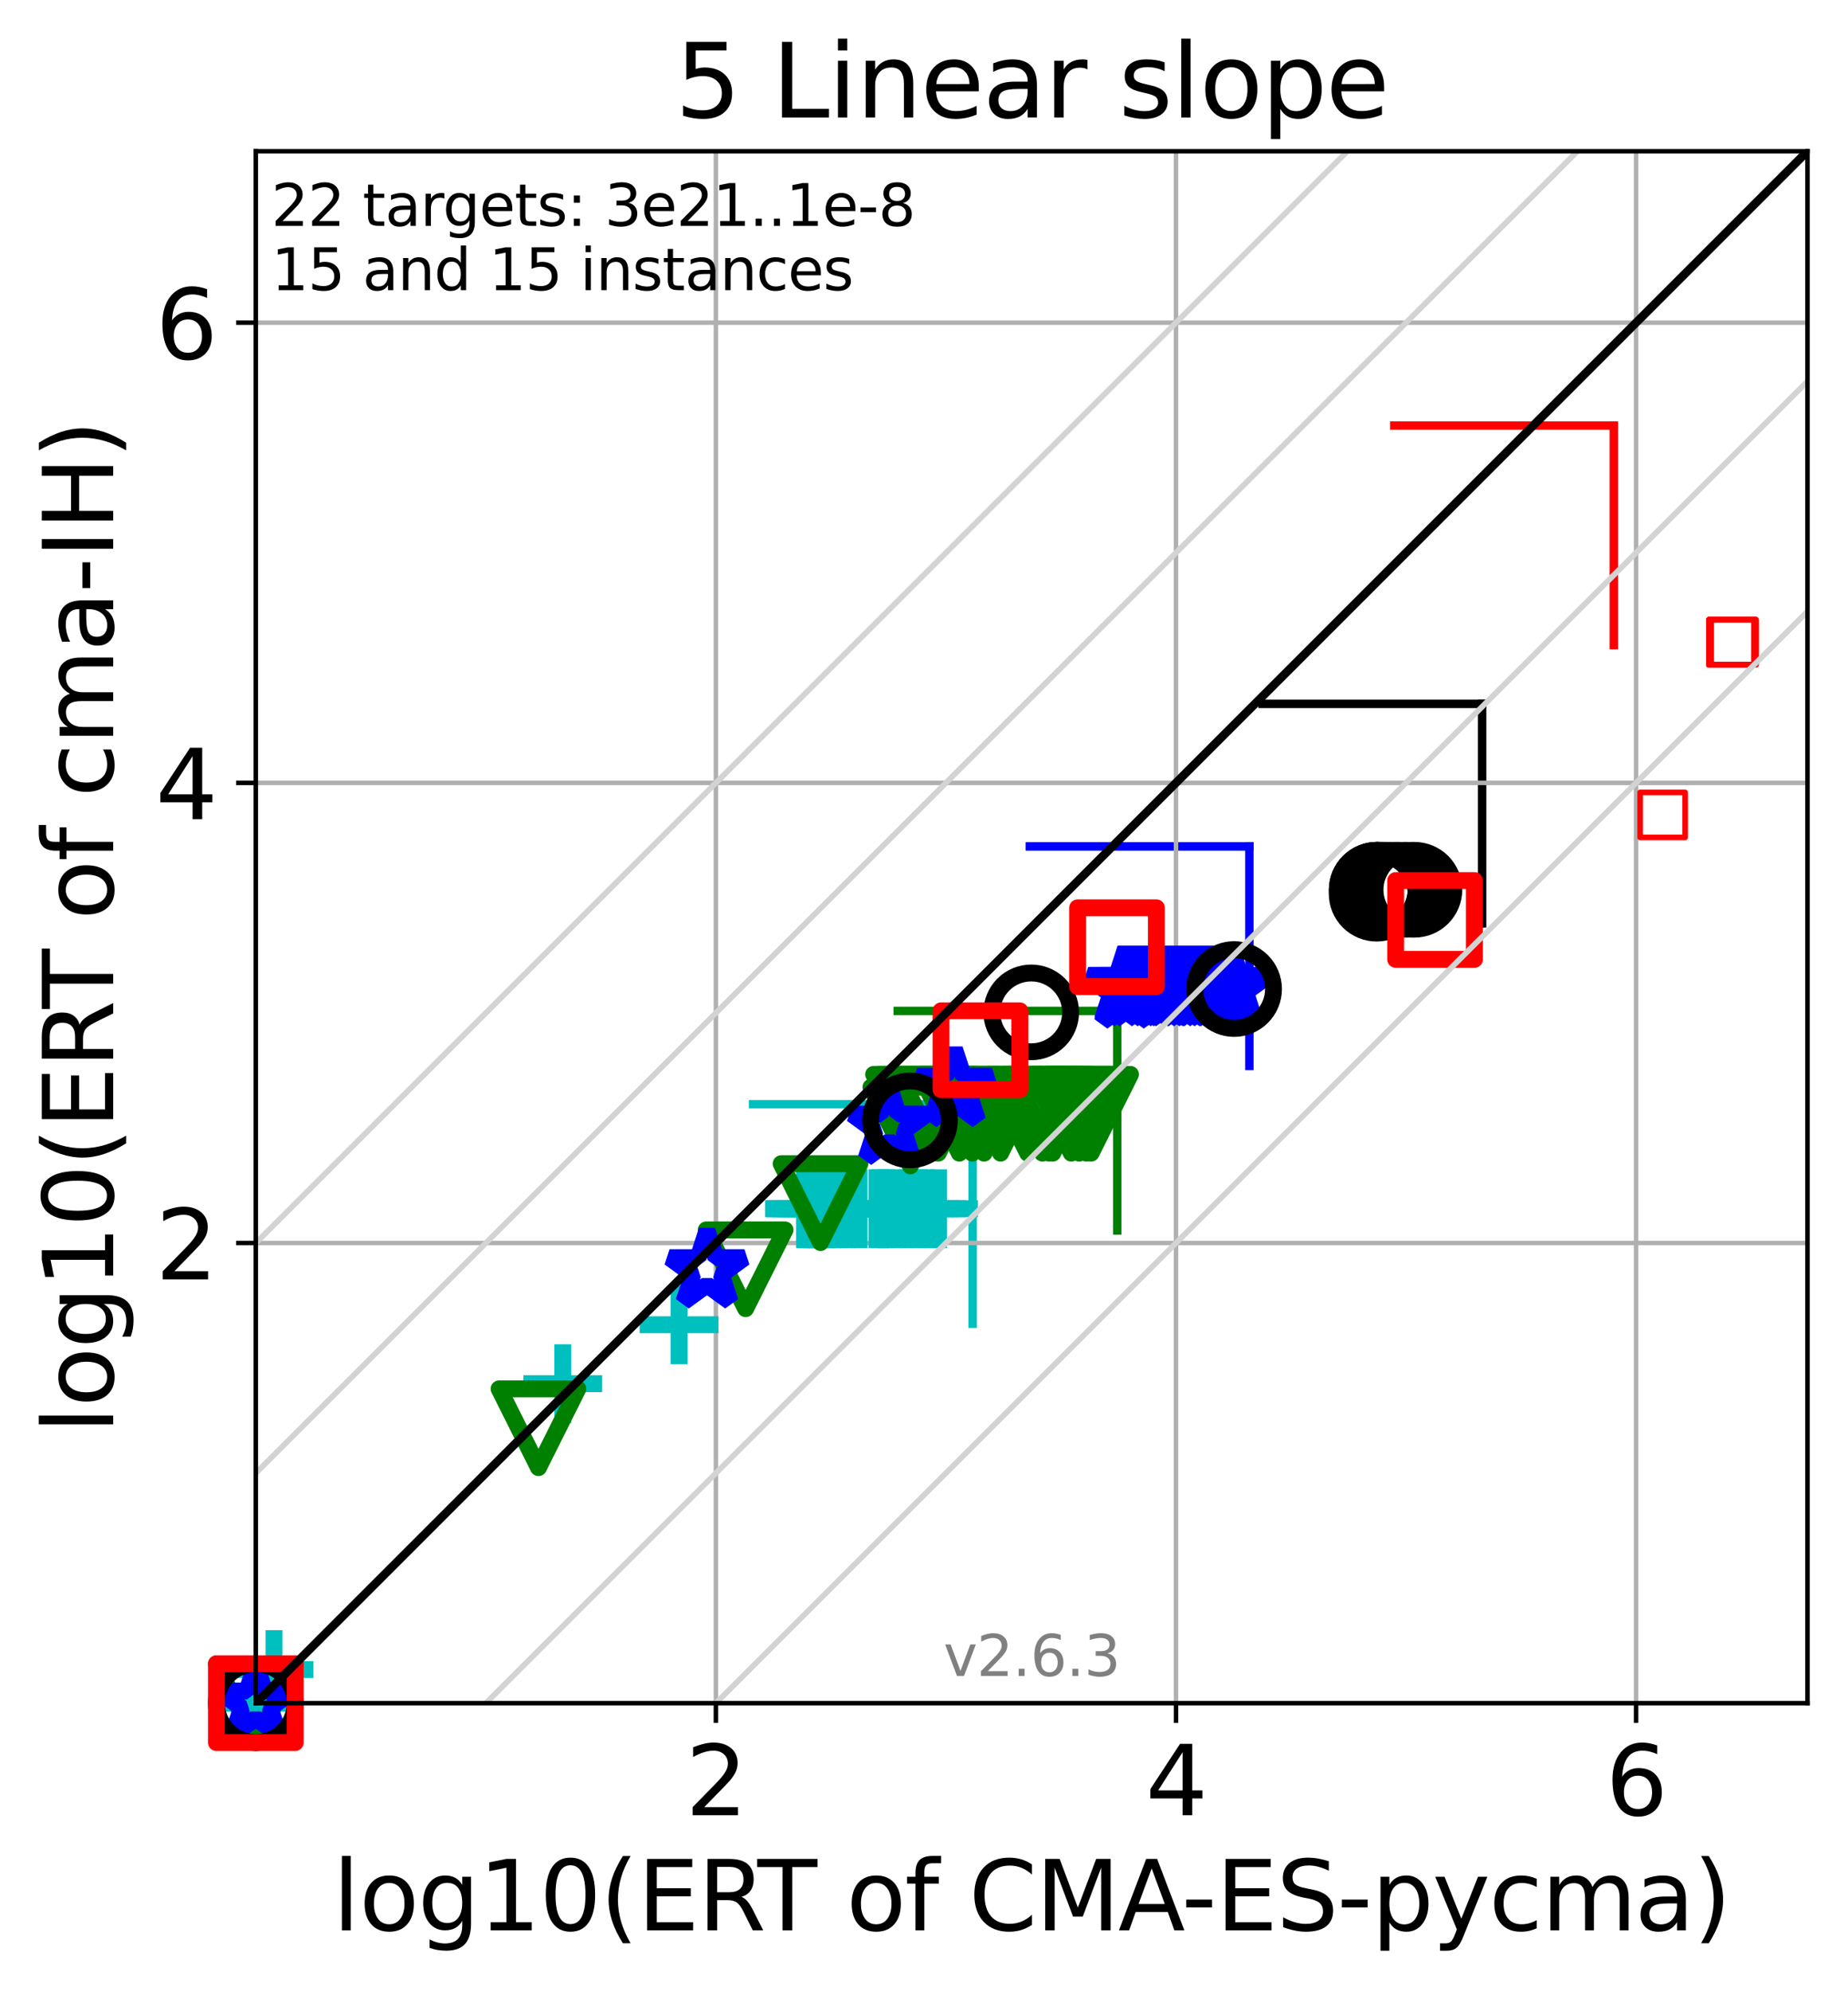 <?xml version="1.0" encoding="utf-8" standalone="no"?>
<!DOCTYPE svg PUBLIC "-//W3C//DTD SVG 1.1//EN"
  "http://www.w3.org/Graphics/SVG/1.1/DTD/svg11.dtd">
<svg height="353.783pt" version="1.1" viewBox="0 0 328.469 353.783" width="328.469pt" xmlns="http://www.w3.org/2000/svg" xmlns:xlink="http://www.w3.org/1999/xlink">
 <defs>
  <style type="text/css">*{stroke-linecap:butt;stroke-linejoin:round;}</style>
 </defs>
 <g id="figure_1">
  <g id="patch_1">
   <path d="M 0 353.783 
L 328.469 353.783 
L 328.469 0 
L 0 0 
z
" style="fill:#ffffff;"/>
  </g>
  <g id="axes_1">
   <g id="patch_2">
    <path d="M 45.469 302.677 
L 321.269 302.677 
L 321.269 26.877 
L 45.469 26.877 
z
" style="fill:#ffffff;"/>
   </g>
   <g id="line2d_1">
    <path clip-path="url(#pf5a62e4434)" d="M 172.877 235.255 
L 172.877 196.237 
" style="fill:none;stroke:#00bfbf;stroke-linecap:square;stroke-width:1.5;"/>
   </g>
   <g id="line2d_2">
    <path clip-path="url(#pf5a62e4434)" d="M 133.859 196.237 
L 172.877 196.237 
" style="fill:none;stroke:#00bfbf;stroke-linecap:square;stroke-width:1.5;"/>
   </g>
   <g id="line2d_3">
    <path clip-path="url(#pf5a62e4434)" d="M 198.582 218.676 
L 198.582 179.658 
" style="fill:none;stroke:#008000;stroke-linecap:square;stroke-width:1.5;"/>
   </g>
   <g id="line2d_4">
    <path clip-path="url(#pf5a62e4434)" d="M 159.564 179.658 
L 198.582 179.658 
" style="fill:none;stroke:#008000;stroke-linecap:square;stroke-width:1.5;"/>
   </g>
   <g id="line2d_5">
    <path clip-path="url(#pf5a62e4434)" d="M 222.065 189.44 
L 222.065 150.422 
" style="fill:none;stroke:#0000ff;stroke-linecap:square;stroke-width:1.5;"/>
   </g>
   <g id="line2d_6">
    <path clip-path="url(#pf5a62e4434)" d="M 183.047 150.422 
L 222.065 150.422 
" style="fill:none;stroke:#0000ff;stroke-linecap:square;stroke-width:1.5;"/>
   </g>
   <g id="line2d_7">
    <path clip-path="url(#pf5a62e4434)" d="M 263.438 164.101 
L 263.438 125.083 
" style="fill:none;stroke:#000000;stroke-linecap:square;stroke-width:1.5;"/>
   </g>
   <g id="line2d_8">
    <path clip-path="url(#pf5a62e4434)" d="M 224.42 125.083 
L 263.438 125.083 
" style="fill:none;stroke:#000000;stroke-linecap:square;stroke-width:1.5;"/>
   </g>
   <g id="line2d_9">
    <path clip-path="url(#pf5a62e4434)" d="M 286.841 114.648 
L 286.841 75.63 
" style="fill:none;stroke:#ff0000;stroke-linecap:square;stroke-width:1.5;"/>
   </g>
   <g id="line2d_10">
    <path clip-path="url(#pf5a62e4434)" d="M 247.823 75.63 
L 286.841 75.63 
" style="fill:none;stroke:#ff0000;stroke-linecap:square;stroke-width:1.5;"/>
   </g>
   <g id="matplotlib.axis_1">
    <g id="xtick_1">
     <g id="line2d_11">
      <path clip-path="url(#pf5a62e4434)" d="M 127.247 302.677 
L 127.247 26.877 
" style="fill:none;stroke:#b0b0b0;stroke-linecap:square;stroke-width:0.8;"/>
     </g>
     <g id="line2d_12">
      <defs>
       <path d="M 0 0 
L 0 3.5 
" id="mfc955321be" style="stroke:#000000;stroke-width:0.8;"/>
      </defs>
      <g>
       <use style="stroke:#000000;stroke-width:0.8;" x="127.247" xlink:href="#mfc955321be" y="302.677"/>
      </g>
     </g>
     <g id="text_1">
      <!-- 2 -->
      <g transform="translate(121.839 322.595)scale(0.17 -0.17)">
       <defs>
        <path d="M 1228 531 
L 3431 531 
L 3431 0 
L 469 0 
L 469 531 
Q 828 903 1448 1529 
Q 2069 2156 2228 2338 
Q 2531 2678 2651 2914 
Q 2772 3150 2772 3378 
Q 2772 3750 2511 3984 
Q 2250 4219 1831 4219 
Q 1534 4219 1204 4116 
Q 875 4013 500 3803 
L 500 4441 
Q 881 4594 1212 4672 
Q 1544 4750 1819 4750 
Q 2544 4750 2975 4387 
Q 3406 4025 3406 3419 
Q 3406 3131 3298 2873 
Q 3191 2616 2906 2266 
Q 2828 2175 2409 1742 
Q 1991 1309 1228 531 
z
" id="DejaVuSans-32" transform="scale(0.016)"/>
       </defs>
       <use xlink:href="#DejaVuSans-32"/>
      </g>
     </g>
    </g>
    <g id="xtick_2">
     <g id="line2d_13">
      <path clip-path="url(#pf5a62e4434)" d="M 209.025 302.677 
L 209.025 26.877 
" style="fill:none;stroke:#b0b0b0;stroke-linecap:square;stroke-width:0.8;"/>
     </g>
     <g id="line2d_14">
      <g>
       <use style="stroke:#000000;stroke-width:0.8;" x="209.025" xlink:href="#mfc955321be" y="302.677"/>
      </g>
     </g>
     <g id="text_2">
      <!-- 4 -->
      <g transform="translate(203.617 322.595)scale(0.17 -0.17)">
       <defs>
        <path d="M 2419 4116 
L 825 1625 
L 2419 1625 
L 2419 4116 
z
M 2253 4666 
L 3047 4666 
L 3047 1625 
L 3713 1625 
L 3713 1100 
L 3047 1100 
L 3047 0 
L 2419 0 
L 2419 1100 
L 313 1100 
L 313 1709 
L 2253 4666 
z
" id="DejaVuSans-34" transform="scale(0.016)"/>
       </defs>
       <use xlink:href="#DejaVuSans-34"/>
      </g>
     </g>
    </g>
    <g id="xtick_3">
     <g id="line2d_15">
      <path clip-path="url(#pf5a62e4434)" d="M 290.803 302.677 
L 290.803 26.877 
" style="fill:none;stroke:#b0b0b0;stroke-linecap:square;stroke-width:0.8;"/>
     </g>
     <g id="line2d_16">
      <g>
       <use style="stroke:#000000;stroke-width:0.8;" x="290.803" xlink:href="#mfc955321be" y="302.677"/>
      </g>
     </g>
     <g id="text_3">
      <!-- 6 -->
      <g transform="translate(285.395 322.595)scale(0.17 -0.17)">
       <defs>
        <path d="M 2113 2584 
Q 1688 2584 1439 2293 
Q 1191 2003 1191 1497 
Q 1191 994 1439 701 
Q 1688 409 2113 409 
Q 2538 409 2786 701 
Q 3034 994 3034 1497 
Q 3034 2003 2786 2293 
Q 2538 2584 2113 2584 
z
M 3366 4563 
L 3366 3988 
Q 3128 4100 2886 4159 
Q 2644 4219 2406 4219 
Q 1781 4219 1451 3797 
Q 1122 3375 1075 2522 
Q 1259 2794 1537 2939 
Q 1816 3084 2150 3084 
Q 2853 3084 3261 2657 
Q 3669 2231 3669 1497 
Q 3669 778 3244 343 
Q 2819 -91 2113 -91 
Q 1303 -91 875 529 
Q 447 1150 447 2328 
Q 447 3434 972 4092 
Q 1497 4750 2381 4750 
Q 2619 4750 2861 4703 
Q 3103 4656 3366 4563 
z
" id="DejaVuSans-36" transform="scale(0.016)"/>
       </defs>
       <use xlink:href="#DejaVuSans-36"/>
      </g>
     </g>
    </g>
    <g id="text_4">
     <!-- log10(ERT of CMA-ES-pycma) -->
     <g transform="translate(59.131 343.047)scale(0.17 -0.17)">
      <defs>
       <path d="M 603 4863 
L 1178 4863 
L 1178 0 
L 603 0 
L 603 4863 
z
" id="DejaVuSans-6c" transform="scale(0.016)"/>
       <path d="M 1959 3097 
Q 1497 3097 1228 2736 
Q 959 2375 959 1747 
Q 959 1119 1226 758 
Q 1494 397 1959 397 
Q 2419 397 2687 759 
Q 2956 1122 2956 1747 
Q 2956 2369 2687 2733 
Q 2419 3097 1959 3097 
z
M 1959 3584 
Q 2709 3584 3137 3096 
Q 3566 2609 3566 1747 
Q 3566 888 3137 398 
Q 2709 -91 1959 -91 
Q 1206 -91 779 398 
Q 353 888 353 1747 
Q 353 2609 779 3096 
Q 1206 3584 1959 3584 
z
" id="DejaVuSans-6f" transform="scale(0.016)"/>
       <path d="M 2906 1791 
Q 2906 2416 2648 2759 
Q 2391 3103 1925 3103 
Q 1463 3103 1205 2759 
Q 947 2416 947 1791 
Q 947 1169 1205 825 
Q 1463 481 1925 481 
Q 2391 481 2648 825 
Q 2906 1169 2906 1791 
z
M 3481 434 
Q 3481 -459 3084 -895 
Q 2688 -1331 1869 -1331 
Q 1566 -1331 1297 -1286 
Q 1028 -1241 775 -1147 
L 775 -588 
Q 1028 -725 1275 -790 
Q 1522 -856 1778 -856 
Q 2344 -856 2625 -561 
Q 2906 -266 2906 331 
L 2906 616 
Q 2728 306 2450 153 
Q 2172 0 1784 0 
Q 1141 0 747 490 
Q 353 981 353 1791 
Q 353 2603 747 3093 
Q 1141 3584 1784 3584 
Q 2172 3584 2450 3431 
Q 2728 3278 2906 2969 
L 2906 3500 
L 3481 3500 
L 3481 434 
z
" id="DejaVuSans-67" transform="scale(0.016)"/>
       <path d="M 794 531 
L 1825 531 
L 1825 4091 
L 703 3866 
L 703 4441 
L 1819 4666 
L 2450 4666 
L 2450 531 
L 3481 531 
L 3481 0 
L 794 0 
L 794 531 
z
" id="DejaVuSans-31" transform="scale(0.016)"/>
       <path d="M 2034 4250 
Q 1547 4250 1301 3770 
Q 1056 3291 1056 2328 
Q 1056 1369 1301 889 
Q 1547 409 2034 409 
Q 2525 409 2770 889 
Q 3016 1369 3016 2328 
Q 3016 3291 2770 3770 
Q 2525 4250 2034 4250 
z
M 2034 4750 
Q 2819 4750 3233 4129 
Q 3647 3509 3647 2328 
Q 3647 1150 3233 529 
Q 2819 -91 2034 -91 
Q 1250 -91 836 529 
Q 422 1150 422 2328 
Q 422 3509 836 4129 
Q 1250 4750 2034 4750 
z
" id="DejaVuSans-30" transform="scale(0.016)"/>
       <path d="M 1984 4856 
Q 1566 4138 1362 3434 
Q 1159 2731 1159 2009 
Q 1159 1288 1364 580 
Q 1569 -128 1984 -844 
L 1484 -844 
Q 1016 -109 783 600 
Q 550 1309 550 2009 
Q 550 2706 781 3412 
Q 1013 4119 1484 4856 
L 1984 4856 
z
" id="DejaVuSans-28" transform="scale(0.016)"/>
       <path d="M 628 4666 
L 3578 4666 
L 3578 4134 
L 1259 4134 
L 1259 2753 
L 3481 2753 
L 3481 2222 
L 1259 2222 
L 1259 531 
L 3634 531 
L 3634 0 
L 628 0 
L 628 4666 
z
" id="DejaVuSans-45" transform="scale(0.016)"/>
       <path d="M 2841 2188 
Q 3044 2119 3236 1894 
Q 3428 1669 3622 1275 
L 4263 0 
L 3584 0 
L 2988 1197 
Q 2756 1666 2539 1819 
Q 2322 1972 1947 1972 
L 1259 1972 
L 1259 0 
L 628 0 
L 628 4666 
L 2053 4666 
Q 2853 4666 3247 4331 
Q 3641 3997 3641 3322 
Q 3641 2881 3436 2590 
Q 3231 2300 2841 2188 
z
M 1259 4147 
L 1259 2491 
L 2053 2491 
Q 2509 2491 2742 2702 
Q 2975 2913 2975 3322 
Q 2975 3731 2742 3939 
Q 2509 4147 2053 4147 
L 1259 4147 
z
" id="DejaVuSans-52" transform="scale(0.016)"/>
       <path d="M -19 4666 
L 3928 4666 
L 3928 4134 
L 2272 4134 
L 2272 0 
L 1638 0 
L 1638 4134 
L -19 4134 
L -19 4666 
z
" id="DejaVuSans-54" transform="scale(0.016)"/>
       <path id="DejaVuSans-20" transform="scale(0.016)"/>
       <path d="M 2375 4863 
L 2375 4384 
L 1825 4384 
Q 1516 4384 1395 4259 
Q 1275 4134 1275 3809 
L 1275 3500 
L 2222 3500 
L 2222 3053 
L 1275 3053 
L 1275 0 
L 697 0 
L 697 3053 
L 147 3053 
L 147 3500 
L 697 3500 
L 697 3744 
Q 697 4328 969 4595 
Q 1241 4863 1831 4863 
L 2375 4863 
z
" id="DejaVuSans-66" transform="scale(0.016)"/>
       <path d="M 4122 4306 
L 4122 3641 
Q 3803 3938 3442 4084 
Q 3081 4231 2675 4231 
Q 1875 4231 1450 3742 
Q 1025 3253 1025 2328 
Q 1025 1406 1450 917 
Q 1875 428 2675 428 
Q 3081 428 3442 575 
Q 3803 722 4122 1019 
L 4122 359 
Q 3791 134 3420 21 
Q 3050 -91 2638 -91 
Q 1578 -91 968 557 
Q 359 1206 359 2328 
Q 359 3453 968 4101 
Q 1578 4750 2638 4750 
Q 3056 4750 3426 4639 
Q 3797 4528 4122 4306 
z
" id="DejaVuSans-43" transform="scale(0.016)"/>
       <path d="M 628 4666 
L 1569 4666 
L 2759 1491 
L 3956 4666 
L 4897 4666 
L 4897 0 
L 4281 0 
L 4281 4097 
L 3078 897 
L 2444 897 
L 1241 4097 
L 1241 0 
L 628 0 
L 628 4666 
z
" id="DejaVuSans-4d" transform="scale(0.016)"/>
       <path d="M 2188 4044 
L 1331 1722 
L 3047 1722 
L 2188 4044 
z
M 1831 4666 
L 2547 4666 
L 4325 0 
L 3669 0 
L 3244 1197 
L 1141 1197 
L 716 0 
L 50 0 
L 1831 4666 
z
" id="DejaVuSans-41" transform="scale(0.016)"/>
       <path d="M 313 2009 
L 1997 2009 
L 1997 1497 
L 313 1497 
L 313 2009 
z
" id="DejaVuSans-2d" transform="scale(0.016)"/>
       <path d="M 3425 4513 
L 3425 3897 
Q 3066 4069 2747 4153 
Q 2428 4238 2131 4238 
Q 1616 4238 1336 4038 
Q 1056 3838 1056 3469 
Q 1056 3159 1242 3001 
Q 1428 2844 1947 2747 
L 2328 2669 
Q 3034 2534 3370 2195 
Q 3706 1856 3706 1288 
Q 3706 609 3251 259 
Q 2797 -91 1919 -91 
Q 1588 -91 1214 -16 
Q 841 59 441 206 
L 441 856 
Q 825 641 1194 531 
Q 1563 422 1919 422 
Q 2459 422 2753 634 
Q 3047 847 3047 1241 
Q 3047 1584 2836 1778 
Q 2625 1972 2144 2069 
L 1759 2144 
Q 1053 2284 737 2584 
Q 422 2884 422 3419 
Q 422 4038 858 4394 
Q 1294 4750 2059 4750 
Q 2388 4750 2728 4690 
Q 3069 4631 3425 4513 
z
" id="DejaVuSans-53" transform="scale(0.016)"/>
       <path d="M 1159 525 
L 1159 -1331 
L 581 -1331 
L 581 3500 
L 1159 3500 
L 1159 2969 
Q 1341 3281 1617 3432 
Q 1894 3584 2278 3584 
Q 2916 3584 3314 3078 
Q 3713 2572 3713 1747 
Q 3713 922 3314 415 
Q 2916 -91 2278 -91 
Q 1894 -91 1617 61 
Q 1341 213 1159 525 
z
M 3116 1747 
Q 3116 2381 2855 2742 
Q 2594 3103 2138 3103 
Q 1681 3103 1420 2742 
Q 1159 2381 1159 1747 
Q 1159 1113 1420 752 
Q 1681 391 2138 391 
Q 2594 391 2855 752 
Q 3116 1113 3116 1747 
z
" id="DejaVuSans-70" transform="scale(0.016)"/>
       <path d="M 2059 -325 
Q 1816 -950 1584 -1140 
Q 1353 -1331 966 -1331 
L 506 -1331 
L 506 -850 
L 844 -850 
Q 1081 -850 1212 -737 
Q 1344 -625 1503 -206 
L 1606 56 
L 191 3500 
L 800 3500 
L 1894 763 
L 2988 3500 
L 3597 3500 
L 2059 -325 
z
" id="DejaVuSans-79" transform="scale(0.016)"/>
       <path d="M 3122 3366 
L 3122 2828 
Q 2878 2963 2633 3030 
Q 2388 3097 2138 3097 
Q 1578 3097 1268 2742 
Q 959 2388 959 1747 
Q 959 1106 1268 751 
Q 1578 397 2138 397 
Q 2388 397 2633 464 
Q 2878 531 3122 666 
L 3122 134 
Q 2881 22 2623 -34 
Q 2366 -91 2075 -91 
Q 1284 -91 818 406 
Q 353 903 353 1747 
Q 353 2603 823 3093 
Q 1294 3584 2113 3584 
Q 2378 3584 2631 3529 
Q 2884 3475 3122 3366 
z
" id="DejaVuSans-63" transform="scale(0.016)"/>
       <path d="M 3328 2828 
Q 3544 3216 3844 3400 
Q 4144 3584 4550 3584 
Q 5097 3584 5394 3201 
Q 5691 2819 5691 2113 
L 5691 0 
L 5113 0 
L 5113 2094 
Q 5113 2597 4934 2840 
Q 4756 3084 4391 3084 
Q 3944 3084 3684 2787 
Q 3425 2491 3425 1978 
L 3425 0 
L 2847 0 
L 2847 2094 
Q 2847 2600 2669 2842 
Q 2491 3084 2119 3084 
Q 1678 3084 1418 2786 
Q 1159 2488 1159 1978 
L 1159 0 
L 581 0 
L 581 3500 
L 1159 3500 
L 1159 2956 
Q 1356 3278 1631 3431 
Q 1906 3584 2284 3584 
Q 2666 3584 2933 3390 
Q 3200 3197 3328 2828 
z
" id="DejaVuSans-6d" transform="scale(0.016)"/>
       <path d="M 2194 1759 
Q 1497 1759 1228 1600 
Q 959 1441 959 1056 
Q 959 750 1161 570 
Q 1363 391 1709 391 
Q 2188 391 2477 730 
Q 2766 1069 2766 1631 
L 2766 1759 
L 2194 1759 
z
M 3341 1997 
L 3341 0 
L 2766 0 
L 2766 531 
Q 2569 213 2275 61 
Q 1981 -91 1556 -91 
Q 1019 -91 701 211 
Q 384 513 384 1019 
Q 384 1609 779 1909 
Q 1175 2209 1959 2209 
L 2766 2209 
L 2766 2266 
Q 2766 2663 2505 2880 
Q 2244 3097 1772 3097 
Q 1472 3097 1187 3025 
Q 903 2953 641 2809 
L 641 3341 
Q 956 3463 1253 3523 
Q 1550 3584 1831 3584 
Q 2591 3584 2966 3190 
Q 3341 2797 3341 1997 
z
" id="DejaVuSans-61" transform="scale(0.016)"/>
       <path d="M 513 4856 
L 1013 4856 
Q 1481 4119 1714 3412 
Q 1947 2706 1947 2009 
Q 1947 1309 1714 600 
Q 1481 -109 1013 -844 
L 513 -844 
Q 928 -128 1133 580 
Q 1338 1288 1338 2009 
Q 1338 2731 1133 3434 
Q 928 4138 513 4856 
z
" id="DejaVuSans-29" transform="scale(0.016)"/>
      </defs>
      <use xlink:href="#DejaVuSans-6c"/>
      <use x="27.783" xlink:href="#DejaVuSans-6f"/>
      <use x="88.965" xlink:href="#DejaVuSans-67"/>
      <use x="152.441" xlink:href="#DejaVuSans-31"/>
      <use x="216.064" xlink:href="#DejaVuSans-30"/>
      <use x="279.688" xlink:href="#DejaVuSans-28"/>
      <use x="318.701" xlink:href="#DejaVuSans-45"/>
      <use x="381.885" xlink:href="#DejaVuSans-52"/>
      <use x="444.117" xlink:href="#DejaVuSans-54"/>
      <use x="505.201" xlink:href="#DejaVuSans-20"/>
      <use x="536.988" xlink:href="#DejaVuSans-6f"/>
      <use x="598.17" xlink:href="#DejaVuSans-66"/>
      <use x="633.375" xlink:href="#DejaVuSans-20"/>
      <use x="665.162" xlink:href="#DejaVuSans-43"/>
      <use x="734.986" xlink:href="#DejaVuSans-4d"/>
      <use x="821.266" xlink:href="#DejaVuSans-41"/>
      <use x="887.424" xlink:href="#DejaVuSans-2d"/>
      <use x="923.508" xlink:href="#DejaVuSans-45"/>
      <use x="986.691" xlink:href="#DejaVuSans-53"/>
      <use x="1050.168" xlink:href="#DejaVuSans-2d"/>
      <use x="1086.252" xlink:href="#DejaVuSans-70"/>
      <use x="1149.729" xlink:href="#DejaVuSans-79"/>
      <use x="1208.908" xlink:href="#DejaVuSans-63"/>
      <use x="1263.889" xlink:href="#DejaVuSans-6d"/>
      <use x="1361.301" xlink:href="#DejaVuSans-61"/>
      <use x="1422.58" xlink:href="#DejaVuSans-29"/>
     </g>
    </g>
   </g>
   <g id="matplotlib.axis_2">
    <g id="ytick_1">
     <g id="line2d_17">
      <path clip-path="url(#pf5a62e4434)" d="M 45.469 220.899 
L 321.269 220.899 
" style="fill:none;stroke:#b0b0b0;stroke-linecap:square;stroke-width:0.8;"/>
     </g>
     <g id="line2d_18">
      <defs>
       <path d="M 0 0 
L -3.5 0 
" id="mf7a6eca25a" style="stroke:#000000;stroke-width:0.8;"/>
      </defs>
      <g>
       <use style="stroke:#000000;stroke-width:0.8;" x="45.469" xlink:href="#mf7a6eca25a" y="220.899"/>
      </g>
     </g>
     <g id="text_5">
      <!-- 2 -->
      <g transform="translate(27.653 227.358)scale(0.17 -0.17)">
       <use xlink:href="#DejaVuSans-32"/>
      </g>
     </g>
    </g>
    <g id="ytick_2">
     <g id="line2d_19">
      <path clip-path="url(#pf5a62e4434)" d="M 45.469 139.121 
L 321.269 139.121 
" style="fill:none;stroke:#b0b0b0;stroke-linecap:square;stroke-width:0.8;"/>
     </g>
     <g id="line2d_20">
      <g>
       <use style="stroke:#000000;stroke-width:0.8;" x="45.469" xlink:href="#mf7a6eca25a" y="139.121"/>
      </g>
     </g>
     <g id="text_6">
      <!-- 4 -->
      <g transform="translate(27.653 145.58)scale(0.17 -0.17)">
       <use xlink:href="#DejaVuSans-34"/>
      </g>
     </g>
    </g>
    <g id="ytick_3">
     <g id="line2d_21">
      <path clip-path="url(#pf5a62e4434)" d="M 45.469 57.343 
L 321.269 57.343 
" style="fill:none;stroke:#b0b0b0;stroke-linecap:square;stroke-width:0.8;"/>
     </g>
     <g id="line2d_22">
      <g>
       <use style="stroke:#000000;stroke-width:0.8;" x="45.469" xlink:href="#mf7a6eca25a" y="57.343"/>
      </g>
     </g>
     <g id="text_7">
      <!-- 6 -->
      <g transform="translate(27.653 63.802)scale(0.17 -0.17)">
       <use xlink:href="#DejaVuSans-36"/>
      </g>
     </g>
    </g>
    <g id="text_8">
     <!-- log10(ERT of cma-IH) -->
     <g transform="translate(20.117 254.762)rotate(-90)scale(0.17 -0.17)">
      <defs>
       <path d="M 628 4666 
L 1259 4666 
L 1259 0 
L 628 0 
L 628 4666 
z
" id="DejaVuSans-49" transform="scale(0.016)"/>
       <path d="M 628 4666 
L 1259 4666 
L 1259 2753 
L 3553 2753 
L 3553 4666 
L 4184 4666 
L 4184 0 
L 3553 0 
L 3553 2222 
L 1259 2222 
L 1259 0 
L 628 0 
L 628 4666 
z
" id="DejaVuSans-48" transform="scale(0.016)"/>
      </defs>
      <use xlink:href="#DejaVuSans-6c"/>
      <use x="27.783" xlink:href="#DejaVuSans-6f"/>
      <use x="88.965" xlink:href="#DejaVuSans-67"/>
      <use x="152.441" xlink:href="#DejaVuSans-31"/>
      <use x="216.064" xlink:href="#DejaVuSans-30"/>
      <use x="279.688" xlink:href="#DejaVuSans-28"/>
      <use x="318.701" xlink:href="#DejaVuSans-45"/>
      <use x="381.885" xlink:href="#DejaVuSans-52"/>
      <use x="444.117" xlink:href="#DejaVuSans-54"/>
      <use x="505.201" xlink:href="#DejaVuSans-20"/>
      <use x="536.988" xlink:href="#DejaVuSans-6f"/>
      <use x="598.17" xlink:href="#DejaVuSans-66"/>
      <use x="633.375" xlink:href="#DejaVuSans-20"/>
      <use x="665.162" xlink:href="#DejaVuSans-63"/>
      <use x="720.143" xlink:href="#DejaVuSans-6d"/>
      <use x="817.555" xlink:href="#DejaVuSans-61"/>
      <use x="878.834" xlink:href="#DejaVuSans-2d"/>
      <use x="914.918" xlink:href="#DejaVuSans-49"/>
      <use x="944.41" xlink:href="#DejaVuSans-48"/>
      <use x="1019.605" xlink:href="#DejaVuSans-29"/>
     </g>
    </g>
   </g>
   <g id="line2d_23">
    <defs>
     <path d="M -7 0 
L 7 0 
M 0 7 
L 0 -7 
" id="m780a24beb1" style="stroke:#00bfbf;stroke-width:3;"/>
    </defs>
    <g>
     <use style="fill-opacity:0;stroke:#00bfbf;stroke-width:3;" x="45.469" xlink:href="#m780a24beb1" y="302.677"/>
     <use style="fill-opacity:0;stroke:#00bfbf;stroke-width:3;" x="48.707" xlink:href="#m780a24beb1" y="296.702"/>
     <use style="fill-opacity:0;stroke:#00bfbf;stroke-width:3;" x="100.034" xlink:href="#m780a24beb1" y="245.9"/>
     <use style="fill-opacity:0;stroke:#00bfbf;stroke-width:3;" x="120.692" xlink:href="#m780a24beb1" y="235.424"/>
     <use style="fill-opacity:0;stroke:#00bfbf;stroke-width:3;" x="142.995" xlink:href="#m780a24beb1" y="214.806"/>
     <use style="fill-opacity:0;stroke:#00bfbf;stroke-width:3;" x="143.242" xlink:href="#m780a24beb1" y="214.806"/>
     <use style="fill-opacity:0;stroke:#00bfbf;stroke-width:3;" x="144.156" xlink:href="#m780a24beb1" y="214.806"/>
     <use style="fill-opacity:0;stroke:#00bfbf;stroke-width:3;" x="145.016" xlink:href="#m780a24beb1" y="214.806"/>
     <use style="fill-opacity:0;stroke:#00bfbf;stroke-width:3;" x="146.117" xlink:href="#m780a24beb1" y="214.806"/>
     <use style="fill-opacity:0;stroke:#00bfbf;stroke-width:3;" x="147.046" xlink:href="#m780a24beb1" y="214.806"/>
     <use style="fill-opacity:0;stroke:#00bfbf;stroke-width:3;" x="148.009" xlink:href="#m780a24beb1" y="214.806"/>
     <use style="fill-opacity:0;stroke:#00bfbf;stroke-width:3;" x="149.183" xlink:href="#m780a24beb1" y="214.806"/>
     <use style="fill-opacity:0;stroke:#00bfbf;stroke-width:3;" x="150.7" xlink:href="#m780a24beb1" y="214.806"/>
     <use style="fill-opacity:0;stroke:#00bfbf;stroke-width:3;" x="152.7" xlink:href="#m780a24beb1" y="214.806"/>
     <use style="fill-opacity:0;stroke:#00bfbf;stroke-width:3;" x="155.879" xlink:href="#m780a24beb1" y="214.806"/>
     <use style="fill-opacity:0;stroke:#00bfbf;stroke-width:3;" x="156.41" xlink:href="#m780a24beb1" y="214.806"/>
     <use style="fill-opacity:0;stroke:#00bfbf;stroke-width:3;" x="157.567" xlink:href="#m780a24beb1" y="214.806"/>
     <use style="fill-opacity:0;stroke:#00bfbf;stroke-width:3;" x="159.031" xlink:href="#m780a24beb1" y="214.806"/>
     <use style="fill-opacity:0;stroke:#00bfbf;stroke-width:3;" x="161.213" xlink:href="#m780a24beb1" y="214.806"/>
     <use style="fill-opacity:0;stroke:#00bfbf;stroke-width:3;" x="163.375" xlink:href="#m780a24beb1" y="214.806"/>
     <use style="fill-opacity:0;stroke:#00bfbf;stroke-width:3;" x="164.67" xlink:href="#m780a24beb1" y="214.806"/>
     <use style="fill-opacity:0;stroke:#00bfbf;stroke-width:3;" x="166.807" xlink:href="#m780a24beb1" y="214.806"/>
    </g>
   </g>
   <g id="line2d_24">
    <defs>
     <path d="M -0 7 
L 7 -7 
L -7 -7 
z
" id="m12d1a88328" style="stroke:#008000;stroke-linejoin:miter;stroke-width:3;"/>
    </defs>
    <g>
     <use style="fill-opacity:0;stroke:#008000;stroke-linejoin:miter;stroke-width:3;" x="45.469" xlink:href="#m12d1a88328" y="302.677"/>
     <use style="fill-opacity:0;stroke:#008000;stroke-linejoin:miter;stroke-width:3;" x="95.711" xlink:href="#m12d1a88328" y="253.816"/>
     <use style="fill-opacity:0;stroke:#008000;stroke-linejoin:miter;stroke-width:3;" x="132.532" xlink:href="#m12d1a88328" y="225.571"/>
     <use style="fill-opacity:0;stroke:#008000;stroke-linejoin:miter;stroke-width:3;" x="145.841" xlink:href="#m12d1a88328" y="213.81"/>
     <use style="fill-opacity:0;stroke:#008000;stroke-linejoin:miter;stroke-width:3;" x="161.806" xlink:href="#m12d1a88328" y="200.196"/>
     <use style="fill-opacity:0;stroke:#008000;stroke-linejoin:miter;stroke-width:3;" x="162.275" xlink:href="#m12d1a88328" y="197.933"/>
     <use style="fill-opacity:0;stroke:#008000;stroke-linejoin:miter;stroke-width:3;" x="163.021" xlink:href="#m12d1a88328" y="197.933"/>
     <use style="fill-opacity:0;stroke:#008000;stroke-linejoin:miter;stroke-width:3;" x="163.297" xlink:href="#m12d1a88328" y="197.933"/>
     <use style="fill-opacity:0;stroke:#008000;stroke-linejoin:miter;stroke-width:3;" x="165.892" xlink:href="#m12d1a88328" y="197.933"/>
     <use style="fill-opacity:0;stroke:#008000;stroke-linejoin:miter;stroke-width:3;" x="166.776" xlink:href="#m12d1a88328" y="197.933"/>
     <use style="fill-opacity:0;stroke:#008000;stroke-linejoin:miter;stroke-width:3;" x="170.512" xlink:href="#m12d1a88328" y="197.933"/>
     <use style="fill-opacity:0;stroke:#008000;stroke-linejoin:miter;stroke-width:3;" x="172.812" xlink:href="#m12d1a88328" y="197.933"/>
     <use style="fill-opacity:0;stroke:#008000;stroke-linejoin:miter;stroke-width:3;" x="174.912" xlink:href="#m12d1a88328" y="197.933"/>
     <use style="fill-opacity:0;stroke:#008000;stroke-linejoin:miter;stroke-width:3;" x="177.844" xlink:href="#m12d1a88328" y="197.933"/>
     <use style="fill-opacity:0;stroke:#008000;stroke-linejoin:miter;stroke-width:3;" x="182.651" xlink:href="#m12d1a88328" y="197.933"/>
     <use style="fill-opacity:0;stroke:#008000;stroke-linejoin:miter;stroke-width:3;" x="185.292" xlink:href="#m12d1a88328" y="197.933"/>
     <use style="fill-opacity:0;stroke:#008000;stroke-linejoin:miter;stroke-width:3;" x="186.468" xlink:href="#m12d1a88328" y="197.933"/>
     <use style="fill-opacity:0;stroke:#008000;stroke-linejoin:miter;stroke-width:3;" x="187.112" xlink:href="#m12d1a88328" y="197.933"/>
     <use style="fill-opacity:0;stroke:#008000;stroke-linejoin:miter;stroke-width:3;" x="190.413" xlink:href="#m12d1a88328" y="197.933"/>
     <use style="fill-opacity:0;stroke:#008000;stroke-linejoin:miter;stroke-width:3;" x="191.829" xlink:href="#m12d1a88328" y="197.933"/>
     <use style="fill-opacity:0;stroke:#008000;stroke-linejoin:miter;stroke-width:3;" x="193.101" xlink:href="#m12d1a88328" y="197.933"/>
     <use style="fill-opacity:0;stroke:#008000;stroke-linejoin:miter;stroke-width:3;" x="193.935" xlink:href="#m12d1a88328" y="197.933"/>
    </g>
   </g>
   <g id="line2d_25">
    <defs>
     <path d="M 0 -7 
L -1.572 -2.163 
L -6.657 -2.163 
L -2.543 0.826 
L -4.114 5.663 
L -0 2.674 
L 4.114 5.663 
L 2.543 0.826 
L 6.657 -2.163 
L 1.572 -2.163 
z
" id="md706346c9f" style="stroke:#0000ff;stroke-linejoin:bevel;stroke-width:3;"/>
    </defs>
    <g>
     <use style="fill-opacity:0;stroke:#0000ff;stroke-linejoin:bevel;stroke-width:3;" x="45.469" xlink:href="#md706346c9f" y="302.677"/>
     <use style="fill-opacity:0;stroke:#0000ff;stroke-linejoin:bevel;stroke-width:3;" x="125.663" xlink:href="#md706346c9f" y="225.664"/>
     <use style="fill-opacity:0;stroke:#0000ff;stroke-linejoin:bevel;stroke-width:3;" x="158.083" xlink:href="#md706346c9f" y="200.152"/>
     <use style="fill-opacity:0;stroke:#0000ff;stroke-linejoin:bevel;stroke-width:3;" x="169.658" xlink:href="#md706346c9f" y="193.425"/>
     <use style="fill-opacity:0;stroke:#0000ff;stroke-linejoin:bevel;stroke-width:3;" x="200.06" xlink:href="#md706346c9f" y="175.924"/>
     <use style="fill-opacity:0;stroke:#0000ff;stroke-linejoin:bevel;stroke-width:3;" x="200.072" xlink:href="#md706346c9f" y="175.506"/>
     <use style="fill-opacity:0;stroke:#0000ff;stroke-linejoin:bevel;stroke-width:3;" x="200.215" xlink:href="#md706346c9f" y="175.506"/>
     <use style="fill-opacity:0;stroke:#0000ff;stroke-linejoin:bevel;stroke-width:3;" x="200.318" xlink:href="#md706346c9f" y="175.506"/>
     <use style="fill-opacity:0;stroke:#0000ff;stroke-linejoin:bevel;stroke-width:3;" x="201.299" xlink:href="#md706346c9f" y="175.506"/>
     <use style="fill-opacity:0;stroke:#0000ff;stroke-linejoin:bevel;stroke-width:3;" x="202.237" xlink:href="#md706346c9f" y="175.506"/>
     <use style="fill-opacity:0;stroke:#0000ff;stroke-linejoin:bevel;stroke-width:3;" x="204.432" xlink:href="#md706346c9f" y="175.506"/>
     <use style="fill-opacity:0;stroke:#0000ff;stroke-linejoin:bevel;stroke-width:3;" x="205.437" xlink:href="#md706346c9f" y="175.506"/>
     <use style="fill-opacity:0;stroke:#0000ff;stroke-linejoin:bevel;stroke-width:3;" x="207.002" xlink:href="#md706346c9f" y="175.506"/>
     <use style="fill-opacity:0;stroke:#0000ff;stroke-linejoin:bevel;stroke-width:3;" x="208.313" xlink:href="#md706346c9f" y="175.506"/>
     <use style="fill-opacity:0;stroke:#0000ff;stroke-linejoin:bevel;stroke-width:3;" x="210.221" xlink:href="#md706346c9f" y="175.506"/>
     <use style="fill-opacity:0;stroke:#0000ff;stroke-linejoin:bevel;stroke-width:3;" x="210.876" xlink:href="#md706346c9f" y="175.506"/>
     <use style="fill-opacity:0;stroke:#0000ff;stroke-linejoin:bevel;stroke-width:3;" x="212.858" xlink:href="#md706346c9f" y="175.506"/>
     <use style="fill-opacity:0;stroke:#0000ff;stroke-linejoin:bevel;stroke-width:3;" x="213.71" xlink:href="#md706346c9f" y="175.506"/>
     <use style="fill-opacity:0;stroke:#0000ff;stroke-linejoin:bevel;stroke-width:3;" x="215.561" xlink:href="#md706346c9f" y="175.506"/>
     <use style="fill-opacity:0;stroke:#0000ff;stroke-linejoin:bevel;stroke-width:3;" x="216.443" xlink:href="#md706346c9f" y="175.506"/>
     <use style="fill-opacity:0;stroke:#0000ff;stroke-linejoin:bevel;stroke-width:3;" x="217.887" xlink:href="#md706346c9f" y="175.506"/>
     <use style="fill-opacity:0;stroke:#0000ff;stroke-linejoin:bevel;stroke-width:3;" x="218.849" xlink:href="#md706346c9f" y="175.506"/>
    </g>
   </g>
   <g id="line2d_26">
    <defs>
     <path d="M 0 7 
C 1.856 7 3.637 6.262 4.95 4.95 
C 6.262 3.637 7 1.856 7 0 
C 7 -1.856 6.262 -3.637 4.95 -4.95 
C 3.637 -6.262 1.856 -7 0 -7 
C -1.856 -7 -3.637 -6.262 -4.95 -4.95 
C -6.262 -3.637 -7 -1.856 -7 0 
C -7 1.856 -6.262 3.637 -4.95 4.95 
C -3.637 6.262 -1.856 7 0 7 
z
" id="m2f58576746" style="stroke:#000000;stroke-width:3;"/>
    </defs>
    <g>
     <use style="fill-opacity:0;stroke:#000000;stroke-width:3;" x="45.469" xlink:href="#m2f58576746" y="302.677"/>
     <use style="fill-opacity:0;stroke:#000000;stroke-width:3;" x="161.743" xlink:href="#m2f58576746" y="199.105"/>
     <use style="fill-opacity:0;stroke:#000000;stroke-width:3;" x="183.294" xlink:href="#m2f58576746" y="179.913"/>
     <use style="fill-opacity:0;stroke:#000000;stroke-width:3;" x="219.357" xlink:href="#m2f58576746" y="175.762"/>
     <use style="fill-opacity:0;stroke:#000000;stroke-width:3;" x="244.683" xlink:href="#m2f58576746" y="158.822"/>
     <use style="fill-opacity:0;stroke:#000000;stroke-width:3;" x="244.692" xlink:href="#m2f58576746" y="158.125"/>
     <use style="fill-opacity:0;stroke:#000000;stroke-width:3;" x="244.712" xlink:href="#m2f58576746" y="158.125"/>
     <use style="fill-opacity:0;stroke:#000000;stroke-width:3;" x="244.739" xlink:href="#m2f58576746" y="158.125"/>
     <use style="fill-opacity:0;stroke:#000000;stroke-width:3;" x="244.894" xlink:href="#m2f58576746" y="158.125"/>
     <use style="fill-opacity:0;stroke:#000000;stroke-width:3;" x="245.05" xlink:href="#m2f58576746" y="158.125"/>
     <use style="fill-opacity:0;stroke:#000000;stroke-width:3;" x="245.417" xlink:href="#m2f58576746" y="158.125"/>
     <use style="fill-opacity:0;stroke:#000000;stroke-width:3;" x="245.681" xlink:href="#m2f58576746" y="158.125"/>
     <use style="fill-opacity:0;stroke:#000000;stroke-width:3;" x="246.108" xlink:href="#m2f58576746" y="158.125"/>
     <use style="fill-opacity:0;stroke:#000000;stroke-width:3;" x="246.528" xlink:href="#m2f58576746" y="158.125"/>
     <use style="fill-opacity:0;stroke:#000000;stroke-width:3;" x="247.069" xlink:href="#m2f58576746" y="158.125"/>
     <use style="fill-opacity:0;stroke:#000000;stroke-width:3;" x="247.66" xlink:href="#m2f58576746" y="158.125"/>
     <use style="fill-opacity:0;stroke:#000000;stroke-width:3;" x="248.161" xlink:href="#m2f58576746" y="158.125"/>
     <use style="fill-opacity:0;stroke:#000000;stroke-width:3;" x="248.682" xlink:href="#m2f58576746" y="158.125"/>
     <use style="fill-opacity:0;stroke:#000000;stroke-width:3;" x="249.535" xlink:href="#m2f58576746" y="158.125"/>
     <use style="fill-opacity:0;stroke:#000000;stroke-width:3;" x="250.053" xlink:href="#m2f58576746" y="158.125"/>
     <use style="fill-opacity:0;stroke:#000000;stroke-width:3;" x="250.869" xlink:href="#m2f58576746" y="158.125"/>
     <use style="fill-opacity:0;stroke:#000000;stroke-width:3;" x="251.402" xlink:href="#m2f58576746" y="158.125"/>
    </g>
   </g>
   <g id="line2d_27">
    <defs>
     <path d="M -7 7 
L 7 7 
L 7 -7 
L -7 -7 
z
" id="mb833846eae" style="stroke:#ff0000;stroke-linejoin:miter;stroke-width:3;"/>
    </defs>
    <g>
     <use style="fill-opacity:0;stroke:#ff0000;stroke-linejoin:miter;stroke-width:3;" x="45.469" xlink:href="#mb833846eae" y="302.677"/>
     <use style="fill-opacity:0;stroke:#ff0000;stroke-linejoin:miter;stroke-width:3;" x="174.263" xlink:href="#mb833846eae" y="186.635"/>
     <use style="fill-opacity:0;stroke:#ff0000;stroke-linejoin:miter;stroke-width:3;" x="198.54" xlink:href="#mb833846eae" y="168.33"/>
     <use style="fill-opacity:0;stroke:#ff0000;stroke-linejoin:miter;stroke-width:3;" x="255.071" xlink:href="#mb833846eae" y="163.491"/>
    </g>
   </g>
   <g id="line2d_28">
    <defs>
     <path d="M -4 4 
L 4 4 
L 4 -4 
L -4 -4 
z
" id="me5686da1b8" style="stroke:#ff0000;stroke-linejoin:miter;"/>
    </defs>
    <g>
     <use style="fill-opacity:0;stroke:#ff0000;stroke-linejoin:miter;" x="295.519" xlink:href="#me5686da1b8" y="144.821"/>
     <use style="fill-opacity:0;stroke:#ff0000;stroke-linejoin:miter;" x="307.76" xlink:href="#me5686da1b8" y="114.175"/>
     <use style="fill-opacity:0;stroke:#ff0000;stroke-linejoin:miter;" x="307.76" xlink:href="#me5686da1b8" y="114.131"/>
     <use style="fill-opacity:0;stroke:#ff0000;stroke-linejoin:miter;" x="307.76" xlink:href="#me5686da1b8" y="114.131"/>
     <use style="fill-opacity:0;stroke:#ff0000;stroke-linejoin:miter;" x="307.76" xlink:href="#me5686da1b8" y="114.131"/>
     <use style="fill-opacity:0;stroke:#ff0000;stroke-linejoin:miter;" x="307.76" xlink:href="#me5686da1b8" y="114.131"/>
     <use style="fill-opacity:0;stroke:#ff0000;stroke-linejoin:miter;" x="307.76" xlink:href="#me5686da1b8" y="114.131"/>
     <use style="fill-opacity:0;stroke:#ff0000;stroke-linejoin:miter;" x="307.76" xlink:href="#me5686da1b8" y="114.131"/>
     <use style="fill-opacity:0;stroke:#ff0000;stroke-linejoin:miter;" x="307.76" xlink:href="#me5686da1b8" y="114.131"/>
     <use style="fill-opacity:0;stroke:#ff0000;stroke-linejoin:miter;" x="307.762" xlink:href="#me5686da1b8" y="114.131"/>
     <use style="fill-opacity:0;stroke:#ff0000;stroke-linejoin:miter;" x="307.83" xlink:href="#me5686da1b8" y="114.131"/>
     <use style="fill-opacity:0;stroke:#ff0000;stroke-linejoin:miter;" x="307.861" xlink:href="#me5686da1b8" y="114.131"/>
     <use style="fill-opacity:0;stroke:#ff0000;stroke-linejoin:miter;" x="307.915" xlink:href="#me5686da1b8" y="114.131"/>
     <use style="fill-opacity:0;stroke:#ff0000;stroke-linejoin:miter;" x="307.947" xlink:href="#me5686da1b8" y="114.131"/>
     <use style="fill-opacity:0;stroke:#ff0000;stroke-linejoin:miter;" x="308.003" xlink:href="#me5686da1b8" y="114.131"/>
     <use style="fill-opacity:0;stroke:#ff0000;stroke-linejoin:miter;" x="308.032" xlink:href="#me5686da1b8" y="114.131"/>
     <use style="fill-opacity:0;stroke:#ff0000;stroke-linejoin:miter;" x="308.095" xlink:href="#me5686da1b8" y="114.131"/>
     <use style="fill-opacity:0;stroke:#ff0000;stroke-linejoin:miter;" x="308.136" xlink:href="#me5686da1b8" y="114.131"/>
    </g>
   </g>
   <g id="line2d_29">
    <path clip-path="url(#pf5a62e4434)" d="M 45.469 302.677 
L 321.269 26.877 
" style="fill:none;stroke:#000000;stroke-linecap:square;stroke-width:1.5;"/>
   </g>
   <g id="line2d_30">
    <path clip-path="url(#pf5a62e4434)" d="M 86.358 302.677 
L 329.469 59.566 
" style="fill:none;stroke:#d3d3d3;stroke-linecap:square;"/>
   </g>
   <g id="line2d_31">
    <path clip-path="url(#pf5a62e4434)" d="M 127.247 302.677 
L 329.469 100.455 
" style="fill:none;stroke:#d3d3d3;stroke-linecap:square;"/>
   </g>
   <g id="line2d_32">
    <path clip-path="url(#pf5a62e4434)" d="M 45.469 261.788 
L 308.257 -1 
" style="fill:none;stroke:#d3d3d3;stroke-linecap:square;"/>
   </g>
   <g id="line2d_33">
    <path clip-path="url(#pf5a62e4434)" d="M 45.469 220.899 
L 267.368 -1 
" style="fill:none;stroke:#d3d3d3;stroke-linecap:square;"/>
   </g>
   <g id="patch_3">
    <path d="M 45.469 302.677 
L 45.469 26.877 
" style="fill:none;stroke:#000000;stroke-linecap:square;stroke-linejoin:miter;stroke-width:0.8;"/>
   </g>
   <g id="patch_4">
    <path d="M 321.269 302.677 
L 321.269 26.877 
" style="fill:none;stroke:#000000;stroke-linecap:square;stroke-linejoin:miter;stroke-width:0.8;"/>
   </g>
   <g id="patch_5">
    <path d="M 45.469 302.677 
L 321.269 302.677 
" style="fill:none;stroke:#000000;stroke-linecap:square;stroke-linejoin:miter;stroke-width:0.8;"/>
   </g>
   <g id="patch_6">
    <path d="M 45.469 26.877 
L 321.269 26.877 
" style="fill:none;stroke:#000000;stroke-linecap:square;stroke-linejoin:miter;stroke-width:0.8;"/>
   </g>
   <g id="text_9">
    <!-- 22 targets: 3e21..1e-8 -->
    <g transform="translate(48.227 40.144)scale(0.102 -0.102)">
     <defs>
      <path d="M 1172 4494 
L 1172 3500 
L 2356 3500 
L 2356 3053 
L 1172 3053 
L 1172 1153 
Q 1172 725 1289 603 
Q 1406 481 1766 481 
L 2356 481 
L 2356 0 
L 1766 0 
Q 1100 0 847 248 
Q 594 497 594 1153 
L 594 3053 
L 172 3053 
L 172 3500 
L 594 3500 
L 594 4494 
L 1172 4494 
z
" id="DejaVuSans-74" transform="scale(0.016)"/>
      <path d="M 2631 2963 
Q 2534 3019 2420 3045 
Q 2306 3072 2169 3072 
Q 1681 3072 1420 2755 
Q 1159 2438 1159 1844 
L 1159 0 
L 581 0 
L 581 3500 
L 1159 3500 
L 1159 2956 
Q 1341 3275 1631 3429 
Q 1922 3584 2338 3584 
Q 2397 3584 2469 3576 
Q 2541 3569 2628 3553 
L 2631 2963 
z
" id="DejaVuSans-72" transform="scale(0.016)"/>
      <path d="M 3597 1894 
L 3597 1613 
L 953 1613 
Q 991 1019 1311 708 
Q 1631 397 2203 397 
Q 2534 397 2845 478 
Q 3156 559 3463 722 
L 3463 178 
Q 3153 47 2828 -22 
Q 2503 -91 2169 -91 
Q 1331 -91 842 396 
Q 353 884 353 1716 
Q 353 2575 817 3079 
Q 1281 3584 2069 3584 
Q 2775 3584 3186 3129 
Q 3597 2675 3597 1894 
z
M 3022 2063 
Q 3016 2534 2758 2815 
Q 2500 3097 2075 3097 
Q 1594 3097 1305 2825 
Q 1016 2553 972 2059 
L 3022 2063 
z
" id="DejaVuSans-65" transform="scale(0.016)"/>
      <path d="M 2834 3397 
L 2834 2853 
Q 2591 2978 2328 3040 
Q 2066 3103 1784 3103 
Q 1356 3103 1142 2972 
Q 928 2841 928 2578 
Q 928 2378 1081 2264 
Q 1234 2150 1697 2047 
L 1894 2003 
Q 2506 1872 2764 1633 
Q 3022 1394 3022 966 
Q 3022 478 2636 193 
Q 2250 -91 1575 -91 
Q 1294 -91 989 -36 
Q 684 19 347 128 
L 347 722 
Q 666 556 975 473 
Q 1284 391 1588 391 
Q 1994 391 2212 530 
Q 2431 669 2431 922 
Q 2431 1156 2273 1281 
Q 2116 1406 1581 1522 
L 1381 1569 
Q 847 1681 609 1914 
Q 372 2147 372 2553 
Q 372 3047 722 3315 
Q 1072 3584 1716 3584 
Q 2034 3584 2315 3537 
Q 2597 3491 2834 3397 
z
" id="DejaVuSans-73" transform="scale(0.016)"/>
      <path d="M 750 794 
L 1409 794 
L 1409 0 
L 750 0 
L 750 794 
z
M 750 3309 
L 1409 3309 
L 1409 2516 
L 750 2516 
L 750 3309 
z
" id="DejaVuSans-3a" transform="scale(0.016)"/>
      <path d="M 2597 2516 
Q 3050 2419 3304 2112 
Q 3559 1806 3559 1356 
Q 3559 666 3084 287 
Q 2609 -91 1734 -91 
Q 1441 -91 1130 -33 
Q 819 25 488 141 
L 488 750 
Q 750 597 1062 519 
Q 1375 441 1716 441 
Q 2309 441 2620 675 
Q 2931 909 2931 1356 
Q 2931 1769 2642 2001 
Q 2353 2234 1838 2234 
L 1294 2234 
L 1294 2753 
L 1863 2753 
Q 2328 2753 2575 2939 
Q 2822 3125 2822 3475 
Q 2822 3834 2567 4026 
Q 2313 4219 1838 4219 
Q 1578 4219 1281 4162 
Q 984 4106 628 3988 
L 628 4550 
Q 988 4650 1302 4700 
Q 1616 4750 1894 4750 
Q 2613 4750 3031 4423 
Q 3450 4097 3450 3541 
Q 3450 3153 3228 2886 
Q 3006 2619 2597 2516 
z
" id="DejaVuSans-33" transform="scale(0.016)"/>
      <path d="M 684 794 
L 1344 794 
L 1344 0 
L 684 0 
L 684 794 
z
" id="DejaVuSans-2e" transform="scale(0.016)"/>
      <path d="M 2034 2216 
Q 1584 2216 1326 1975 
Q 1069 1734 1069 1313 
Q 1069 891 1326 650 
Q 1584 409 2034 409 
Q 2484 409 2743 651 
Q 3003 894 3003 1313 
Q 3003 1734 2745 1975 
Q 2488 2216 2034 2216 
z
M 1403 2484 
Q 997 2584 770 2862 
Q 544 3141 544 3541 
Q 544 4100 942 4425 
Q 1341 4750 2034 4750 
Q 2731 4750 3128 4425 
Q 3525 4100 3525 3541 
Q 3525 3141 3298 2862 
Q 3072 2584 2669 2484 
Q 3125 2378 3379 2068 
Q 3634 1759 3634 1313 
Q 3634 634 3220 271 
Q 2806 -91 2034 -91 
Q 1263 -91 848 271 
Q 434 634 434 1313 
Q 434 1759 690 2068 
Q 947 2378 1403 2484 
z
M 1172 3481 
Q 1172 3119 1398 2916 
Q 1625 2713 2034 2713 
Q 2441 2713 2670 2916 
Q 2900 3119 2900 3481 
Q 2900 3844 2670 4047 
Q 2441 4250 2034 4250 
Q 1625 4250 1398 4047 
Q 1172 3844 1172 3481 
z
" id="DejaVuSans-38" transform="scale(0.016)"/>
     </defs>
     <use xlink:href="#DejaVuSans-32"/>
     <use x="63.623" xlink:href="#DejaVuSans-32"/>
     <use x="127.246" xlink:href="#DejaVuSans-20"/>
     <use x="159.033" xlink:href="#DejaVuSans-74"/>
     <use x="198.242" xlink:href="#DejaVuSans-61"/>
     <use x="259.521" xlink:href="#DejaVuSans-72"/>
     <use x="298.885" xlink:href="#DejaVuSans-67"/>
     <use x="362.361" xlink:href="#DejaVuSans-65"/>
     <use x="423.885" xlink:href="#DejaVuSans-74"/>
     <use x="463.094" xlink:href="#DejaVuSans-73"/>
     <use x="515.193" xlink:href="#DejaVuSans-3a"/>
     <use x="548.885" xlink:href="#DejaVuSans-20"/>
     <use x="580.672" xlink:href="#DejaVuSans-33"/>
     <use x="644.295" xlink:href="#DejaVuSans-65"/>
     <use x="705.818" xlink:href="#DejaVuSans-32"/>
     <use x="769.441" xlink:href="#DejaVuSans-31"/>
     <use x="833.064" xlink:href="#DejaVuSans-2e"/>
     <use x="864.852" xlink:href="#DejaVuSans-2e"/>
     <use x="896.639" xlink:href="#DejaVuSans-31"/>
     <use x="960.262" xlink:href="#DejaVuSans-65"/>
     <use x="1021.785" xlink:href="#DejaVuSans-2d"/>
     <use x="1057.869" xlink:href="#DejaVuSans-38"/>
    </g>
    <!-- 15 and 15 instances -->
    <g transform="translate(48.227 51.565)scale(0.102 -0.102)">
     <defs>
      <path d="M 691 4666 
L 3169 4666 
L 3169 4134 
L 1269 4134 
L 1269 2991 
Q 1406 3038 1543 3061 
Q 1681 3084 1819 3084 
Q 2600 3084 3056 2656 
Q 3513 2228 3513 1497 
Q 3513 744 3044 326 
Q 2575 -91 1722 -91 
Q 1428 -91 1123 -41 
Q 819 9 494 109 
L 494 744 
Q 775 591 1075 516 
Q 1375 441 1709 441 
Q 2250 441 2565 725 
Q 2881 1009 2881 1497 
Q 2881 1984 2565 2268 
Q 2250 2553 1709 2553 
Q 1456 2553 1204 2497 
Q 953 2441 691 2322 
L 691 4666 
z
" id="DejaVuSans-35" transform="scale(0.016)"/>
      <path d="M 3513 2113 
L 3513 0 
L 2938 0 
L 2938 2094 
Q 2938 2591 2744 2837 
Q 2550 3084 2163 3084 
Q 1697 3084 1428 2787 
Q 1159 2491 1159 1978 
L 1159 0 
L 581 0 
L 581 3500 
L 1159 3500 
L 1159 2956 
Q 1366 3272 1645 3428 
Q 1925 3584 2291 3584 
Q 2894 3584 3203 3211 
Q 3513 2838 3513 2113 
z
" id="DejaVuSans-6e" transform="scale(0.016)"/>
      <path d="M 2906 2969 
L 2906 4863 
L 3481 4863 
L 3481 0 
L 2906 0 
L 2906 525 
Q 2725 213 2448 61 
Q 2172 -91 1784 -91 
Q 1150 -91 751 415 
Q 353 922 353 1747 
Q 353 2572 751 3078 
Q 1150 3584 1784 3584 
Q 2172 3584 2448 3432 
Q 2725 3281 2906 2969 
z
M 947 1747 
Q 947 1113 1208 752 
Q 1469 391 1925 391 
Q 2381 391 2643 752 
Q 2906 1113 2906 1747 
Q 2906 2381 2643 2742 
Q 2381 3103 1925 3103 
Q 1469 3103 1208 2742 
Q 947 2381 947 1747 
z
" id="DejaVuSans-64" transform="scale(0.016)"/>
      <path d="M 603 3500 
L 1178 3500 
L 1178 0 
L 603 0 
L 603 3500 
z
M 603 4863 
L 1178 4863 
L 1178 4134 
L 603 4134 
L 603 4863 
z
" id="DejaVuSans-69" transform="scale(0.016)"/>
     </defs>
     <use xlink:href="#DejaVuSans-31"/>
     <use x="63.623" xlink:href="#DejaVuSans-35"/>
     <use x="127.246" xlink:href="#DejaVuSans-20"/>
     <use x="159.033" xlink:href="#DejaVuSans-61"/>
     <use x="220.312" xlink:href="#DejaVuSans-6e"/>
     <use x="283.691" xlink:href="#DejaVuSans-64"/>
     <use x="347.168" xlink:href="#DejaVuSans-20"/>
     <use x="378.955" xlink:href="#DejaVuSans-31"/>
     <use x="442.578" xlink:href="#DejaVuSans-35"/>
     <use x="506.201" xlink:href="#DejaVuSans-20"/>
     <use x="537.988" xlink:href="#DejaVuSans-69"/>
     <use x="565.771" xlink:href="#DejaVuSans-6e"/>
     <use x="629.15" xlink:href="#DejaVuSans-73"/>
     <use x="681.25" xlink:href="#DejaVuSans-74"/>
     <use x="720.459" xlink:href="#DejaVuSans-61"/>
     <use x="781.738" xlink:href="#DejaVuSans-6e"/>
     <use x="845.117" xlink:href="#DejaVuSans-63"/>
     <use x="900.098" xlink:href="#DejaVuSans-65"/>
     <use x="961.621" xlink:href="#DejaVuSans-73"/>
    </g>
   </g>
   <g id="text_10">
    <!-- v2.6.3 -->
    <g style="fill:#808080;" transform="translate(167.688 297.839)scale(0.1 -0.1)">
     <defs>
      <path d="M 191 3500 
L 800 3500 
L 1894 563 
L 2988 3500 
L 3597 3500 
L 2284 0 
L 1503 0 
L 191 3500 
z
" id="DejaVuSans-76" transform="scale(0.016)"/>
     </defs>
     <use xlink:href="#DejaVuSans-76"/>
     <use x="59.18" xlink:href="#DejaVuSans-32"/>
     <use x="122.803" xlink:href="#DejaVuSans-2e"/>
     <use x="154.59" xlink:href="#DejaVuSans-36"/>
     <use x="218.213" xlink:href="#DejaVuSans-2e"/>
     <use x="250" xlink:href="#DejaVuSans-33"/>
    </g>
   </g>
   <g id="text_11">
    <!-- 5 Linear slope -->
    <g transform="translate(120.003 20.877)scale(0.18 -0.18)">
     <defs>
      <path d="M 628 4666 
L 1259 4666 
L 1259 531 
L 3531 531 
L 3531 0 
L 628 0 
L 628 4666 
z
" id="DejaVuSans-4c" transform="scale(0.016)"/>
     </defs>
     <use xlink:href="#DejaVuSans-35"/>
     <use x="63.623" xlink:href="#DejaVuSans-20"/>
     <use x="95.41" xlink:href="#DejaVuSans-4c"/>
     <use x="151.123" xlink:href="#DejaVuSans-69"/>
     <use x="178.906" xlink:href="#DejaVuSans-6e"/>
     <use x="242.285" xlink:href="#DejaVuSans-65"/>
     <use x="303.809" xlink:href="#DejaVuSans-61"/>
     <use x="365.088" xlink:href="#DejaVuSans-72"/>
     <use x="406.201" xlink:href="#DejaVuSans-20"/>
     <use x="437.988" xlink:href="#DejaVuSans-73"/>
     <use x="490.088" xlink:href="#DejaVuSans-6c"/>
     <use x="517.871" xlink:href="#DejaVuSans-6f"/>
     <use x="579.053" xlink:href="#DejaVuSans-70"/>
     <use x="642.529" xlink:href="#DejaVuSans-65"/>
    </g>
   </g>
  </g>
 </g>
 <defs>
  <clipPath id="pf5a62e4434">
   <rect height="275.8" width="275.8" x="45.469" y="26.877"/>
  </clipPath>
 </defs>
</svg>
